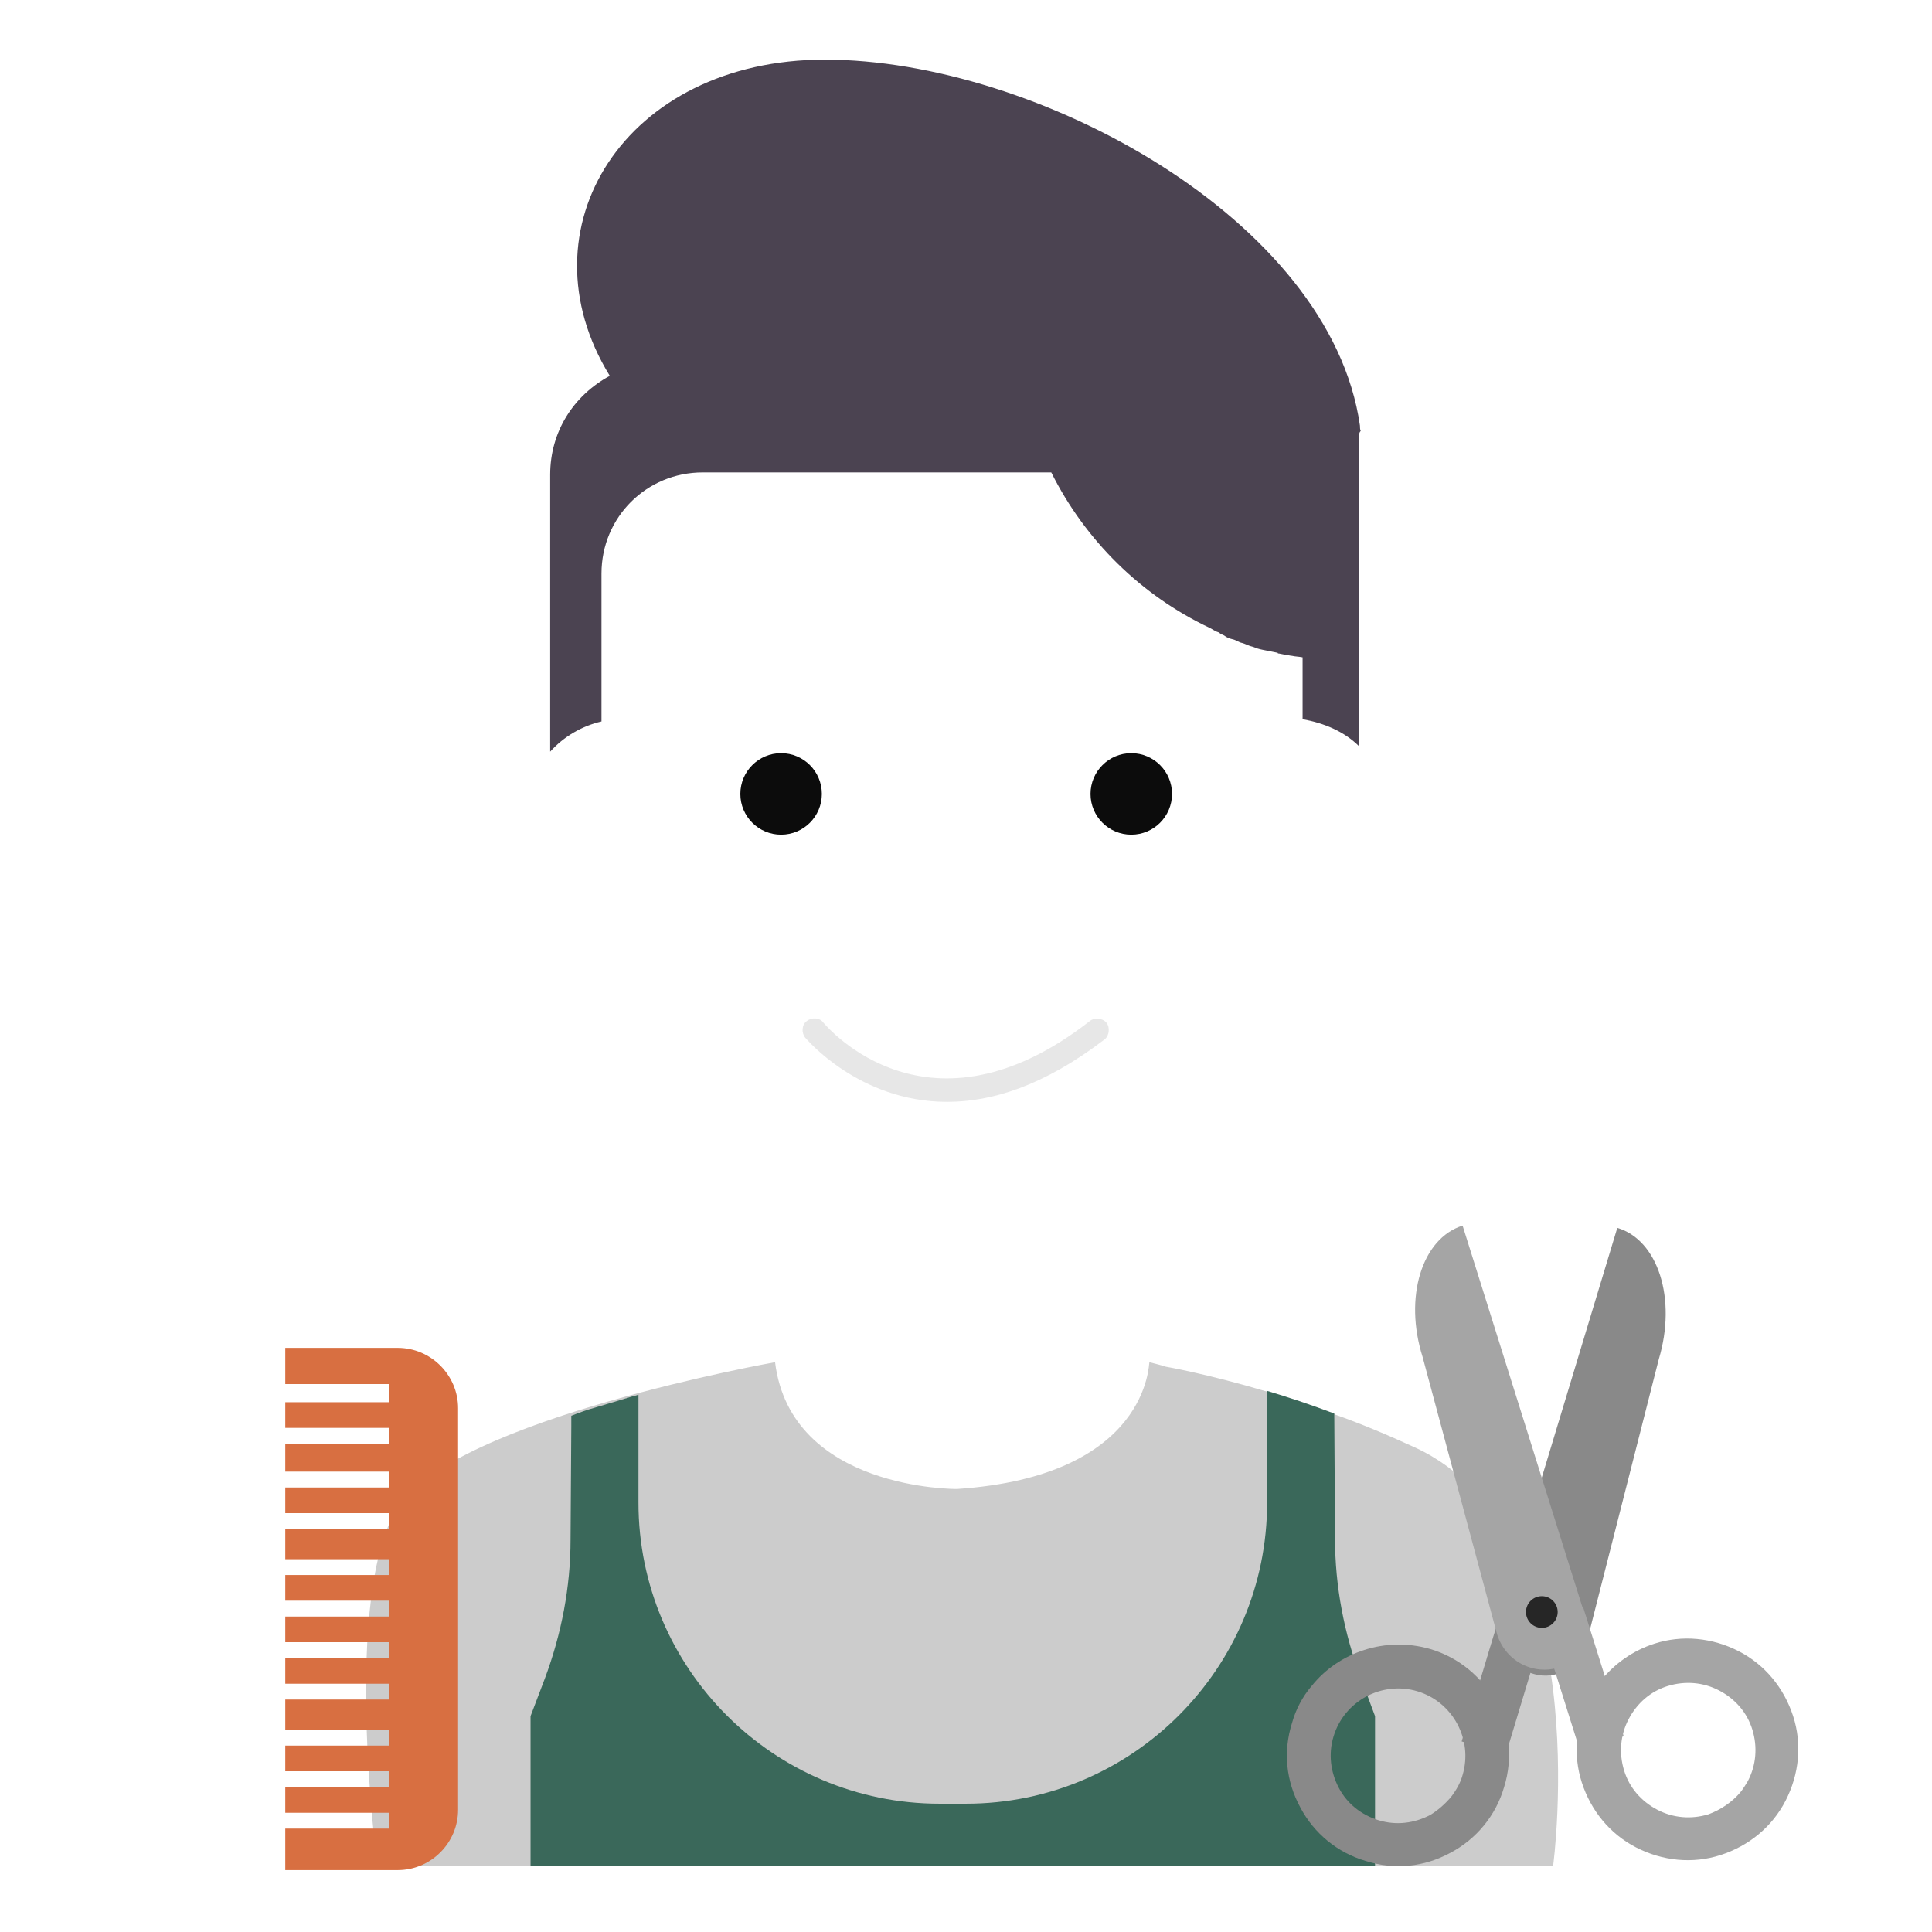 <?xml version="1.0" encoding="utf-8"?>
<!-- Generator: Adobe Illustrator 22.1.0, SVG Export Plug-In . SVG Version: 6.00 Build 0)  -->
<svg version="1.1" id="Layer_1" xmlns="http://www.w3.org/2000/svg" xmlns:xlink="http://www.w3.org/1999/xlink" x="0px" y="0px"
	 viewBox="0 0 256 256" style="enable-background:new 0 0 256 256;" xml:space="preserve">
<g style="opacity:0;">
	<path style="fill:#FFD473;" d="M204.7,246.9H50.1c0-14.5-5.1-35.9,2-43.5C64,190.6,78.8,186.6,99.9,183c0.5-0.1,1-0.2,1.3-0.4
		c4.3-1.3,7.4-5.4,7.4-9.8V169c-17-7-28.9-23.6-28.9-43.1v-2.4c-6.2-1.7-10.9-7.2-10.9-14c0-3.8,1.7-7.5,4.1-10c1.9-2,4.2-3.2,6.8-4
		V75.8c0-7.4,5.9-13.4,13.4-13.4h46.2c4.5,9,11.9,16.3,21,20.6c0.4,0.2,0.7,0.4,1.2,0.6c0.2,0.1,0.5,0.2,0.7,0.4
		c0.4,0.1,0.7,0.4,1.1,0.5c0.5,0.1,0.8,0.4,1.3,0.5c0.5,0.2,1,0.4,1.4,0.5c0.5,0.1,0.8,0.2,1.3,0.4c0.4,0.1,0.6,0.2,1,0.2
		c0.4,0.1,0.6,0.1,1,0.2c0.1,0,0.2,0,0.2,0.1c0.4,0.1,0.6,0.1,1,0.2c0.2,0.1,0.5,0.1,0.7,0.1c0.5,0.1,1,0.1,1.4,0.2v8.3
		c2.9,0.5,5.5,1.8,7.5,3.6c2.9,2.6,4.8,6.4,4.8,10.7c0,7.2-5.4,13.3-12.2,14.3v1.2c0,19.4-11.6,36.5-28.6,43.8v3.7
		c0,4.3,2.8,8.3,6.7,9.8c0.7,0.2,1.4,0.5,2.2,0.6c19.5,2.9,36.5,6.6,47.7,20.6C207.2,211.4,204.7,232.6,204.7,246.9z"/>
</g>
<g>
	<g>
		<g>
			<path style="fill:#4B4351;" d="M180.1,57.7v41.2c-2-2-4.7-3.1-7.5-3.6v-8.2c-0.5-0.1-1-0.1-1.4-0.2c-0.2,0-0.5-0.1-0.7-0.1
				c-0.4-0.1-0.6-0.1-1-0.2c-0.1,0-0.2,0-0.2-0.1c-0.4-0.1-0.6-0.1-1-0.2s-0.6-0.1-1-0.2c-0.5-0.1-0.8-0.2-1.3-0.4
				c-0.5-0.1-1-0.4-1.4-0.5c-0.5-0.1-0.8-0.4-1.3-0.5c-0.4-0.1-0.7-0.2-1.1-0.5c-0.2-0.1-0.5-0.2-0.7-0.4c-0.4-0.1-0.8-0.4-1.2-0.6
				c-9.1-4.3-16.5-11.6-21-20.6H93.1c-7.4,0-13.4,5.9-13.4,13.4v19.6c-2.6,0.6-5,2-6.8,4V62.9c0-5.7,3.1-10.5,7.9-13.1
				c-12-19.5,2-41.9,28.5-41.9c27.9,0,67,21.1,70.9,48.5c0,0.2,0,0.5,0.1,0.7l0,0C180.1,57.3,180.1,57.5,180.1,57.7z"/>
		</g>
		<g>
			<circle style="fill:#0C0C0C;" cx="103.5" cy="105.2" r="5.4"/>
		</g>
		<g>
			<circle style="fill:#0C0C0C;" cx="149.9" cy="105.2" r="5.4"/>
		</g>
		<g style="opacity:0.1;">
			<path style="fill:#0C0C0C;" d="M125.5,146c-11.7,0-18.7-8.4-18.8-8.5c-0.5-0.6-0.5-1.7,0.2-2.2c0.6-0.5,1.7-0.5,2.2,0.2
				c0.6,0.7,14,16.4,35.3-0.2c0.6-0.5,1.7-0.4,2.2,0.2c0.5,0.6,0.4,1.7-0.2,2.2C138.3,143.9,131.4,146,125.5,146z"/>
		</g>
	</g>
	<g>
		<path style="fill:#CCCCCC;" d="M205.8,247.2H50c0,0-4.8-36,2.8-47.6c7.6-11.6,49.9-19.1,49.9-19.1c2.1,17,24.1,16.8,24.1,16.8
			c25.5-1.7,25.4-16.7,25.5-16.8c0,0,2,0.5,2.2,0.6c0,0,5.3,0.9,13.4,3.3c2.7,0.8,5.7,1.8,8.9,3c3.4,1.2,7,2.7,10.7,4.4
			C211.8,203,205.8,247.2,205.8,247.2z"/>
		<path style="fill:#3A685A;" d="M182.2,227.4v19.8H70.3v-19.8l1.9-5c2.2-5.9,3.4-12.1,3.4-18.4l0.1-15v-1.4l0,0
			c1-0.4,2.1-0.8,3.2-1.1c1.3-0.4,2.7-0.8,4-1.2c0.1,0,0.1,0,0.2-0.1c0,0,0,0,0.1,0s0.3-0.1,0.4-0.1c0.2-0.1,0.5-0.1,0.7-0.2
			c0.1,0,0.2-0.1,0.3-0.1v14.3c0,22,17.9,39.9,39.9,39.9h3.5c22,0,39.9-17.9,39.9-39.9v-14.8c2.7,0.8,5.7,1.8,8.9,3v0.2l0.1,16.4
			c0,6.3,1.2,12.5,3.4,18.4L182.2,227.4z"/>
		<g>
			<g>
				<path style="fill:#898989;" d="M197,219.9l17.3-57.2l0,0c5.4,1.6,7.9,9.4,5.5,17.4l-9.6,37.7c-0.8,3.1-4,4.9-7,4L197,219.9z"/>
			</g>
			<g>
				
					<rect x="190.3" y="219.9" transform="matrix(0.289 -0.957 0.957 0.289 -71.764 349.317)" style="fill:#898989;" width="18" height="6.1"/>
			</g>
			<g>
				<path style="fill:#898989;" d="M173.8,223.4c3.6-4.5,9.8-6.6,15.7-4.9c7.8,2.3,12.2,10.6,9.8,18.3c-1.1,3.8-3.7,6.9-7.1,8.7
					c-3.5,1.9-7.4,2.3-11.2,1.1l0,0c-3.8-1.1-6.9-3.7-8.7-7.1c-1.9-3.5-2.3-7.4-1.1-11.2C171.7,226.5,172.6,224.8,173.8,223.4z
					 M192.2,238.2c0.7-0.9,1.3-1.9,1.6-3c1.4-4.7-1.3-9.7-6-11.1c-4.7-1.4-9.7,1.3-11.1,6c-0.7,2.3-0.4,4.7,0.7,6.8
					c1.1,2.1,3,3.6,5.3,4.3l0,0c2.3,0.7,4.7,0.4,6.8-0.7C190.5,239.9,191.4,239.1,192.2,238.2z"/>
			</g>
		</g>
		<g>
			<g>
				<path style="fill:#A5A5A5;" d="M211.7,219.4l-17.9-57l0,0c-5.4,1.7-7.8,9.5-5.3,17.4l9.8,36.5c1,3.7,4.8,5.8,8.4,4.6
					L211.7,219.4z"/>
			</g>
			<g>
				
					<rect x="206.4" y="213.5" transform="matrix(0.954 -0.3 0.3 0.954 -57.026 72.957)" style="fill:#A5A5A5;" width="6.1" height="18"/>
			</g>
			<g>
				<path style="fill:#A5A5A5;" d="M212.2,222.6c1.8-2.2,4.2-3.9,7-4.8c3.7-1.2,7.7-0.8,11.2,1s6,4.9,7.2,8.6
					c1.2,3.7,0.8,7.7-1,11.2s-4.9,6-8.6,7.2l0,0c-3.7,1.2-7.7,0.8-11.2-1s-6-4.9-7.2-8.6c-1.2-3.7-0.8-7.7,1-11.2
					C211.1,224.2,211.6,223.3,212.2,222.6z M230.6,237.5c0.4-0.5,0.7-1,1-1.5c1.1-2.1,1.3-4.5,0.6-6.8s-2.3-4.1-4.4-5.2
					c-2.1-1.1-4.5-1.3-6.8-0.6s-4.1,2.3-5.2,4.4c-1.1,2.1-1.3,4.5-0.6,6.8s2.3,4.1,4.4,5.2c2.1,1.1,4.5,1.3,6.8,0.6
					C228,239.8,229.5,238.8,230.6,237.5z"/>
			</g>
		</g>
		<g>
			<path style="fill:#D86F41;" d="M51.6,183.7v2.1H37.8v3.4h13.8v2.1H37.8v3.7h13.8v2.1H37.8v3.4h13.8v2.1H37.8v4h13.8v2.1H37.8v3.4
				h13.8v2.1H37.8v3.4h13.8v2.1H37.8v3.4h13.8v2.1H37.8v4h13.8v2.1H37.8v3.4h13.8v2.1H37.8v3.4h13.8v2.1H37.8v5.5h14.9
				c4.4,0,8-3.6,8-8v-53.2c0-4.4-3.6-8-8-8H37.8v4.8h13.8V183.7z"/>
		</g>
		<g>
			<circle style="fill:#262626;" cx="204.3" cy="213.6" r="2.1"/>
		</g>
	</g>
</g>
</svg>
